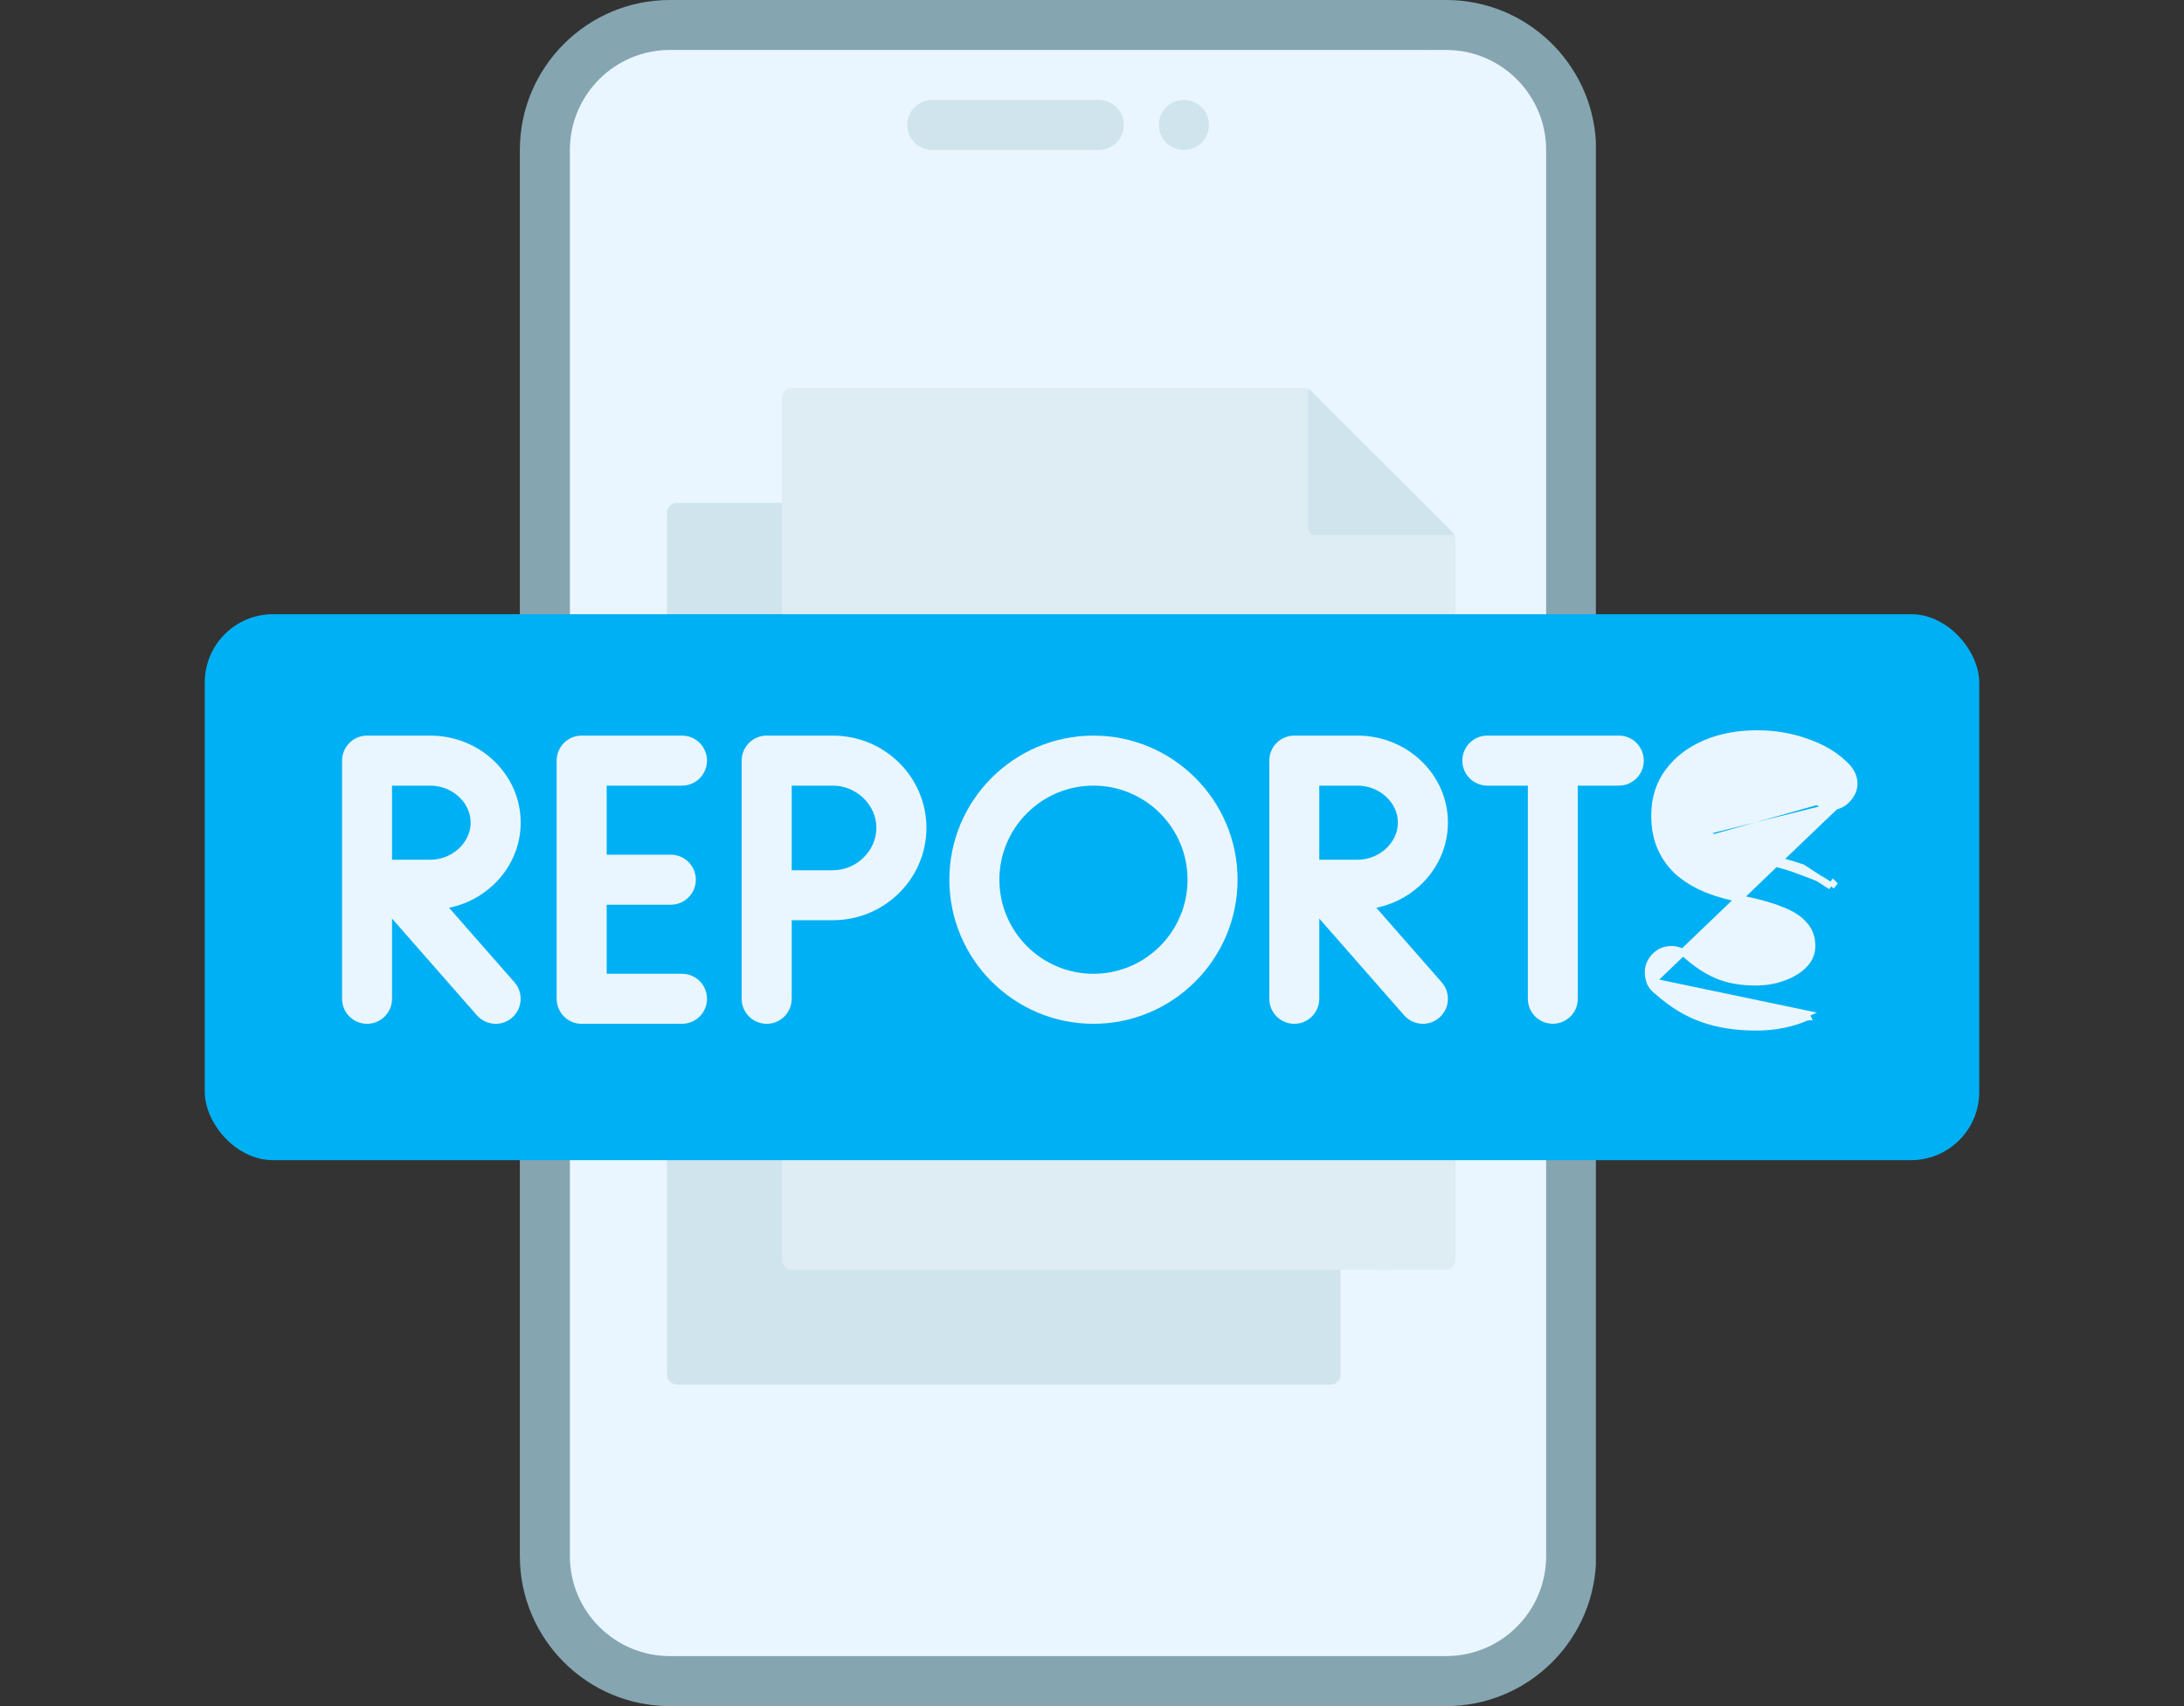 <svg width="32" height="25" viewBox="0 0 32 25" fill="none" xmlns="http://www.w3.org/2000/svg">
<rect x="0" y="0" width="32" height="25" fill="#333333" stroke="none"/>
<path d="M7.887 2.299C7.887 1.298 8.717 0.486 9.741 0.486H21.264C22.288 0.486 23.118 1.298 23.118 2.299V22.702C23.118 23.704 22.288 24.515 21.264 24.515H9.741C8.717 24.515 7.887 23.704 7.887 22.702V2.299Z" fill="#EAF6FF"/>
<path d="M21.191 24.951L19.555 25H19.392H9.814C8.603 25 7.617 24.014 7.617 22.803V2.197C7.617 0.986 8.603 0 9.814 0H19.392H19.611L21.191 0.049C22.403 0.049 23.34 0.986 23.34 2.197V22.803C23.34 24.014 22.403 24.951 21.191 24.951ZM9.814 0.732C9.007 0.732 8.35 1.39 8.35 2.197V22.803C8.35 23.61 9.007 24.267 9.814 24.267H20.919L21.191 24.316C21.999 24.316 22.705 23.61 22.705 22.803V2.197C22.705 1.39 21.999 0.684 21.191 0.684L20.919 0.732H9.814Z" fill="#85A5B1"/>
<path d="M23.383 22.925V2.075C23.32 0.92 22.36 0 21.19 0H19.391C20.012 0 20.564 0.287 20.917 0.732L21.19 0.732C21.997 0.732 22.654 1.39 22.654 2.197V22.803C22.654 23.61 21.997 24.267 21.19 24.267L20.917 24.267C20.564 24.713 20.012 25 19.391 25H21.19C22.36 25 23.32 24.08 23.383 22.925Z" fill="#85A5B1"/>
<path d="M16.101 2.197H13.659C13.457 2.197 13.293 2.033 13.293 1.831C13.293 1.629 13.457 1.465 13.659 1.465H16.101C16.303 1.465 16.467 1.629 16.467 1.831C16.467 2.033 16.303 2.197 16.101 2.197Z" fill="#CFE4EC"/>
<path d="M17.347 2.197C17.549 2.197 17.713 2.033 17.713 1.831C17.713 1.629 17.549 1.465 17.347 1.465C17.144 1.465 16.98 1.629 16.98 1.831C16.98 2.033 17.144 2.197 17.347 2.197Z" fill="#CFE4EC"/>
<path d="M19.494 20.29H9.923C9.84 20.29 9.773 20.223 9.773 20.141V7.516C9.773 7.434 9.84 7.367 9.923 7.367H17.7C17.739 7.367 17.777 7.383 17.805 7.411L19.599 9.205C19.627 9.233 19.643 9.271 19.643 9.31V20.141C19.643 20.223 19.576 20.29 19.494 20.29Z" fill="#CFE4EC"/>
<path d="M18.34 5.686H11.606C11.524 5.686 11.457 5.752 11.457 5.835V18.459C11.457 18.541 11.524 18.608 11.606 18.608H20.201H20.249L21.079 18.511C21.162 18.511 21.229 18.444 21.229 18.361V7.902C21.229 7.881 21.224 7.86 21.215 7.841L18.34 5.686Z" fill="#DEEDF3"/>
<path d="M21.312 7.841L19.17 5.699C19.151 5.691 19.131 5.686 19.109 5.686H18.34V7.744C18.34 8.256 18.755 8.671 19.268 8.671H20.154C20.262 8.671 20.349 8.759 20.349 8.867V18.459C20.349 18.541 20.282 18.608 20.2 18.608H21.177C21.259 18.608 21.326 18.541 21.326 18.459V8.671V7.902C21.326 7.881 21.321 7.86 21.312 7.841Z" fill="#DEEDF3"/>
<path d="M21.31 7.841C21.303 7.826 21.293 7.811 21.281 7.798L19.211 5.729C19.198 5.716 19.184 5.706 19.168 5.699V7.744C19.168 7.798 19.212 7.841 19.266 7.841H21.31Z" fill="#CFE4EC"/>
<rect x="3" y="9" width="26" height="8" rx="1" fill="#00B0F5"/>
<path d="M9.993 11.512C10.195 11.512 10.359 11.348 10.359 11.146C10.359 10.943 10.195 10.779 9.993 10.779H8.522C8.32 10.779 8.156 10.943 8.156 11.146V14.635C8.156 14.838 8.32 15.002 8.522 15.002H9.993C10.195 15.002 10.359 14.838 10.359 14.635C10.359 14.433 10.195 14.269 9.993 14.269H8.889V13.257H9.829C10.031 13.257 10.195 13.093 10.195 12.89C10.195 12.688 10.031 12.524 9.829 12.524H8.889V11.512H9.993Z" fill="#EAF6FF"/>
<path d="M23.719 10.779H21.792C21.59 10.779 21.426 10.943 21.426 11.146C21.426 11.348 21.59 11.512 21.792 11.512H22.386V14.635C22.386 14.838 22.549 15.001 22.752 15.001C22.954 15.001 23.118 14.838 23.118 14.635V11.512H23.719C23.921 11.512 24.085 11.348 24.085 11.146C24.085 10.943 23.921 10.779 23.719 10.779Z" fill="#EAF6FF"/>
<path d="M21.215 12.053C21.215 11.35 20.621 10.779 19.89 10.779H18.964C18.762 10.779 18.598 10.943 18.598 11.146V12.964V14.635C18.598 14.838 18.762 15.002 18.964 15.002C19.166 15.002 19.33 14.838 19.33 14.635V13.46L20.573 14.877C20.646 14.959 20.747 15.002 20.849 15.002C20.934 15.002 21.02 14.972 21.09 14.911C21.242 14.777 21.257 14.546 21.124 14.394L20.166 13.302C20.765 13.179 21.215 12.666 21.215 12.053ZM19.89 12.598H19.33V11.512H19.89C20.211 11.512 20.482 11.759 20.482 12.053C20.482 12.348 20.211 12.598 19.89 12.598Z" fill="#EAF6FF"/>
<path d="M7.629 12.053C7.629 11.35 7.035 10.779 6.304 10.779H5.378C5.176 10.779 5.012 10.943 5.012 11.146V12.964V14.635C5.012 14.838 5.176 15.002 5.378 15.002C5.58 15.002 5.744 14.838 5.744 14.635V13.46L6.987 14.877C7.06 14.959 7.161 15.002 7.263 15.002C7.348 15.002 7.435 14.972 7.504 14.911C7.656 14.777 7.671 14.546 7.538 14.394L6.58 13.302C7.179 13.179 7.629 12.666 7.629 12.053ZM6.304 12.598H5.744V11.512H6.304C6.625 11.512 6.896 11.759 6.896 12.053C6.896 12.348 6.625 12.598 6.304 12.598Z" fill="#EAF6FF"/>
<path d="M12.203 10.779H11.233C11.031 10.779 10.867 10.943 10.867 11.146V13.118V14.635C10.867 14.838 11.031 15.002 11.233 15.002C11.436 15.002 11.6 14.838 11.6 14.635V13.484H12.203C12.959 13.484 13.574 12.877 13.574 12.13C13.574 11.385 12.959 10.779 12.203 10.779ZM12.203 12.752H11.6V11.512H12.203C12.549 11.512 12.841 11.795 12.841 12.13C12.841 12.467 12.549 12.752 12.203 12.752Z" fill="#EAF6FF"/>
<path d="M16.021 10.779C14.857 10.779 13.91 11.726 13.91 12.89C13.91 14.055 14.857 15.002 16.021 15.002C17.185 15.002 18.133 14.055 18.133 12.89C18.133 11.726 17.185 10.779 16.021 10.779ZM16.021 14.269C15.261 14.269 14.643 13.651 14.643 12.89C14.643 12.13 15.261 11.512 16.021 11.512C16.782 11.512 17.4 12.13 17.4 12.89C17.4 13.651 16.782 14.269 16.021 14.269Z" fill="#EAF6FF"/>
<path d="M24.183 14.408L24.183 14.408C24.161 14.355 24.149 14.302 24.149 14.248C24.149 14.16 24.183 14.082 24.246 14.015C24.312 13.947 24.394 13.912 24.491 13.912C24.567 13.912 24.637 13.938 24.7 13.987L24.703 13.989L24.703 13.989C24.85 14.122 25.002 14.222 25.159 14.29C25.319 14.357 25.506 14.391 25.723 14.391C25.876 14.391 26.015 14.366 26.14 14.318L26.14 14.318L26.14 14.318C26.269 14.27 26.369 14.206 26.442 14.127C26.513 14.05 26.548 13.963 26.548 13.863C26.548 13.734 26.51 13.632 26.436 13.553L26.435 13.552L26.435 13.552C26.363 13.466 26.254 13.395 26.104 13.338L26.103 13.338L26.103 13.338C25.956 13.277 25.777 13.226 25.565 13.183C25.364 13.148 25.182 13.098 25.02 13.035L25.02 13.035C24.861 12.971 24.723 12.89 24.608 12.793L24.607 12.793L24.607 12.793C24.49 12.691 24.401 12.57 24.338 12.431C24.275 12.291 24.244 12.131 24.244 11.95C24.244 11.703 24.311 11.488 24.445 11.308C24.578 11.129 24.758 10.991 24.983 10.895C25.209 10.798 25.461 10.751 25.741 10.751C25.996 10.751 26.236 10.79 26.46 10.87C26.683 10.946 26.866 11.05 27.007 11.184C27.108 11.271 27.166 11.371 27.166 11.483C27.166 11.569 27.129 11.647 27.063 11.716M24.183 14.408L27.027 11.682M24.183 14.408L24.185 14.413C24.213 14.462 24.251 14.504 24.299 14.538M24.183 14.408L24.299 14.538M27.063 11.716L27.027 11.682M27.063 11.716C27.063 11.716 27.063 11.716 27.063 11.716L27.027 11.682M27.063 11.716C26.998 11.784 26.92 11.819 26.83 11.819C26.765 11.819 26.706 11.8 26.657 11.762L26.651 11.757L26.651 11.757C26.593 11.696 26.513 11.641 26.41 11.593L26.409 11.592L26.409 11.592C26.305 11.539 26.193 11.495 26.072 11.461L26.072 11.461L26.072 11.461C25.957 11.427 25.847 11.411 25.741 11.411C25.567 11.411 25.421 11.435 25.301 11.483L25.3 11.484L25.3 11.483C25.179 11.528 25.091 11.589 25.03 11.666L25.029 11.667L25.029 11.667C24.97 11.739 24.94 11.825 24.94 11.927C24.94 12.049 24.974 12.145 25.04 12.22M27.027 11.682C26.971 11.74 26.906 11.769 26.83 11.769C26.775 11.769 26.727 11.754 26.687 11.722C26.624 11.656 26.538 11.598 26.431 11.547C26.324 11.493 26.209 11.448 26.086 11.413C25.967 11.378 25.852 11.361 25.741 11.361C25.562 11.361 25.41 11.386 25.283 11.437C25.156 11.483 25.058 11.549 24.991 11.635C24.923 11.717 24.89 11.814 24.89 11.927C24.89 12.059 24.927 12.168 25.003 12.253M25.04 12.22C25.04 12.22 25.04 12.219 25.039 12.219L25.003 12.253M25.04 12.22C25.04 12.22 25.04 12.22 25.04 12.22L25.003 12.253M25.04 12.22C25.113 12.298 25.215 12.364 25.348 12.416M25.003 12.253C25.082 12.339 25.191 12.409 25.33 12.463M25.33 12.463L25.347 12.416C25.348 12.416 25.348 12.416 25.348 12.416M25.33 12.463C25.469 12.514 25.628 12.56 25.806 12.603M25.33 12.463L25.348 12.417C25.348 12.417 25.348 12.417 25.348 12.416M25.348 12.416C25.484 12.466 25.641 12.512 25.817 12.555M25.806 12.603L25.817 12.554C25.817 12.554 25.817 12.555 25.817 12.555M25.806 12.603C26.025 12.65 26.219 12.702 26.39 12.761C26.564 12.819 26.711 12.895 26.83 12.988M25.806 12.603L25.818 12.555C25.818 12.555 25.818 12.555 25.817 12.555M25.817 12.555C26.037 12.601 26.233 12.654 26.406 12.713L26.83 12.988M26.83 12.988L26.86 12.948C26.86 12.948 26.86 12.948 26.861 12.949C26.861 12.949 26.861 12.949 26.861 12.949L26.83 12.988ZM26.461 14.855C26.243 14.952 25.999 15.001 25.729 15.001C25.443 15.001 25.189 14.962 24.967 14.884C24.745 14.806 24.533 14.678 24.33 14.499C24.287 14.468 24.253 14.431 24.229 14.388L26.461 14.855ZM26.461 14.855L26.482 14.901C26.481 14.901 26.481 14.901 26.481 14.901C26.256 15.001 26.005 15.051 25.729 15.051C25.439 15.051 25.179 15.011 24.951 14.931C24.722 14.851 24.505 14.72 24.299 14.538M26.461 14.855L24.299 14.538" fill="#EAF6FF" stroke="#EAF6FF" stroke-width="0.1"/>
</svg>
